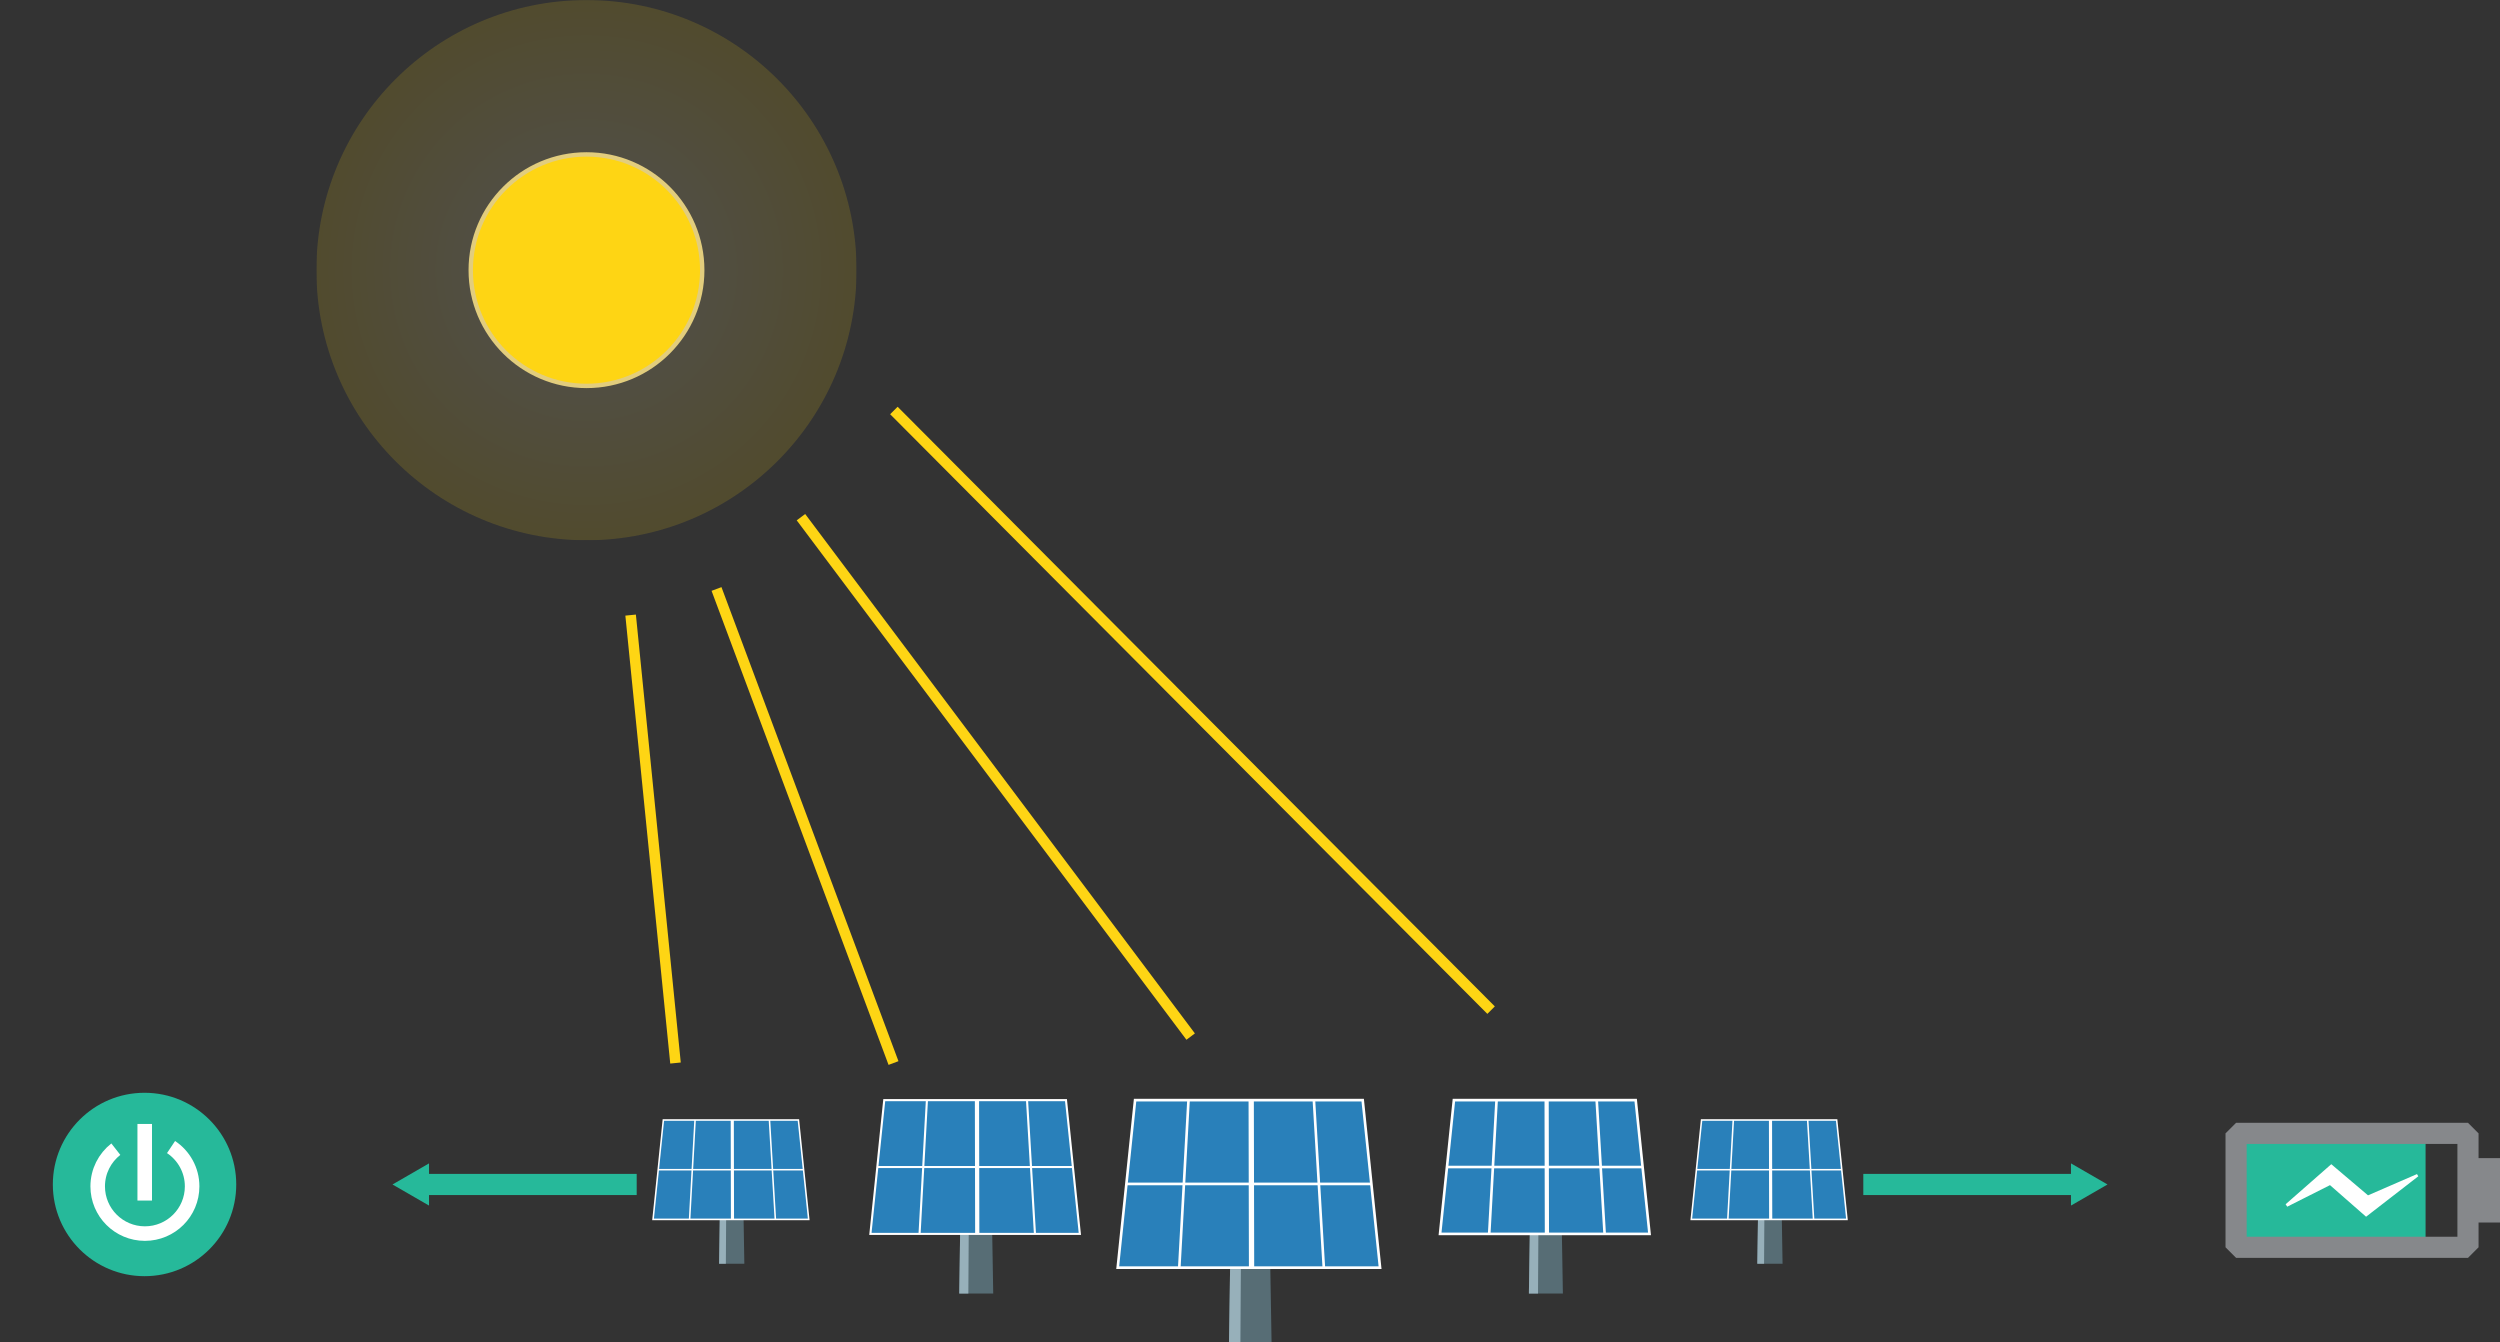 <?xml version="1.0" encoding="utf-8"?>
<!-- Generator: Adobe Illustrator 16.0.0, SVG Export Plug-In . SVG Version: 6.00 Build 0)  -->
<!DOCTYPE svg PUBLIC "-//W3C//DTD SVG 1.1//EN" "http://www.w3.org/Graphics/SVG/1.1/DTD/svg11.dtd">
<svg version="1.1" id="Layer_1" xmlns="http://www.w3.org/2000/svg" xmlns:xlink="http://www.w3.org/1999/xlink" x="0px" y="0px"
	 width="800.023px" height="429.584px" viewBox="0 0 800.023 429.584" enable-background="new 0 0 800.023 429.584"
	 xml:space="preserve">
<rect x="0" y="0" width="800.023" height="429.584" fill="#333333" stroke="none"/>
<symbol  id="sun" viewBox="-102.17 -102.169 204.34 204.339">
	<g id="suns_2_" opacity="0.15">
		<radialGradient id="SVGID_1_" cx="0" cy="0" r="102.17" gradientUnits="userSpaceOnUse">
			<stop  offset="0" style="stop-color:#FFFFFF"/>
			<stop  offset="1" style="stop-color:#FED514"/>
		</radialGradient>
		<path fill="url(#SVGID_1_)" d="M0.002,102.17c56.423,0,102.168-45.744,102.168-102.167c0-56.433-45.745-102.172-102.168-102.172
			c-56.428,0-102.172,45.74-102.172,102.172C-102.17,56.426-56.425,102.17,0.002,102.17z"/>
	</g>
	<g id="suns_1_">
		<path fill="#FED514" stroke="#E2CD7D" stroke-width="1.664" stroke-miterlimit="10" d="M0.001,43.782
			c24.179,0,43.781-19.604,43.781-43.781c0-24.183-19.603-43.783-43.781-43.783c-24.181,0-43.783,19.602-43.783,43.783
			C-43.782,24.18-24.179,43.782,0.001,43.782z"/>
	</g>
</symbol>
<g>
	<g>
		<circle fill="#26B99A" cx="46.254" cy="379.043" r="29.346"/>
		<g>
			<path fill="none" stroke="#FFFFFF" stroke-width="4.654" stroke-miterlimit="10" d="M54.735,367.067
				c4.067,2.707,6.747,7.334,6.747,12.586c0,8.345-6.765,15.108-15.109,15.108c-8.345,0-15.109-6.765-15.109-15.108
				c0-4.836,2.271-9.143,5.806-11.907"/>
			
				<line fill="none" stroke="#FFFFFF" stroke-width="4.654" stroke-miterlimit="10" x1="46.312" y1="359.676" x2="46.312" y2="384.189"/>
		</g>
	</g>
	<g>
		<g>
			<g>
				<path fill="#576D75" d="M406.913,429.584c-4.541,0-9.082,0-13.624,0c0.117-7.971,0.235-15.943,0.354-23.914
					c4.288,0,8.576,0,12.864,0C406.643,413.641,406.778,421.613,406.913,429.584z"/>
				<path fill="#97B0BA" d="M397.09,405.67c-1.148,0-2.297,0-3.445,0c-0.119,7.971-0.237,15.943-0.354,23.914
					c1.216,0,2.433,0,3.647,0C396.987,421.613,397.039,413.641,397.09,405.67z"/>
				<path fill="#2980BA" stroke="#FFFFFF" stroke-width="0.846" stroke-miterlimit="10" d="M441.632,405.67
					c-27.986,0-55.97,0-83.955,0c1.853-17.875,3.707-35.748,5.56-53.623c12.136,0,24.272,0,36.407,0c12.141,0,24.285,0,36.429,0
					C437.925,369.922,439.778,387.796,441.632,405.67z"/>
				<path fill="#2980BA" stroke="#FFFFFF" stroke-width="1.692" stroke-miterlimit="10" d="M400.509,405.67
					c-0.038-17.875-0.076-35.748-0.113-53.623"/>
				<path fill="#2980BA" stroke="#FFFFFF" stroke-width="0.846" stroke-miterlimit="10" d="M377.383,405.67
					c0.982-17.875,1.966-35.748,2.95-53.623"/>
				<path fill="#2980BA" stroke="#FFFFFF" stroke-width="0.846" stroke-miterlimit="10" d="M423.637,405.67
					c-1.06-17.875-2.118-35.748-3.177-53.623"/>
				<path fill="#2980BA" stroke="#FFFFFF" stroke-width="0.846" stroke-miterlimit="10" d="M360.456,378.87
					c26.132,0.001,52.265,0.001,78.397,0"/>
			</g>
		</g>
		<g>
			<g>
				<path fill="#576D75" d="M500.137,413.953c-3.625-0.001-7.25-0.001-10.876,0c0.095-6.364,0.188-12.729,0.283-19.093
					c3.423,0.001,6.847,0.001,10.271,0C499.923,401.225,500.03,407.589,500.137,413.953z"/>
				<path fill="#97B0BA" d="M492.295,394.86c-0.917,0.001-1.833,0.001-2.75,0c-0.094,6.363-0.188,12.729-0.283,19.093
					c0.97-0.001,1.942-0.001,2.912,0C492.214,407.589,492.255,401.225,492.295,394.86z"/>
				<path fill="#2980BA" stroke="#FFFFFF" stroke-width="0.846" stroke-miterlimit="10" d="M527.86,394.86
					c-22.346,0.001-44.689,0.001-67.035,0c1.479-14.271,2.955-28.542,4.434-42.813c9.691,0,19.385,0,29.076,0
					c9.697,0,19.396,0,29.094,0C524.905,366.318,526.383,380.59,527.86,394.86z"/>
				<path fill="#2980BA" stroke="#FFFFFF" stroke-width="1.351" stroke-miterlimit="10" d="M495.026,394.86
					c-0.03-14.271-0.062-28.542-0.092-42.813"/>
				<path fill="#2980BA" stroke="#FFFFFF" stroke-width="0.846" stroke-miterlimit="10" d="M476.56,394.86
					c0.784-14.271,1.567-28.542,2.354-42.813"/>
				<path fill="#2980BA" stroke="#FFFFFF" stroke-width="0.846" stroke-miterlimit="10" d="M513.492,394.86
					c-0.846-14.271-1.688-28.542-2.532-42.813"/>
				<path fill="#2980BA" stroke="#FFFFFF" stroke-width="0.846" stroke-miterlimit="10" d="M463.041,373.463
					c20.868-0.001,41.735-0.001,62.604,0"/>
			</g>
		</g>
		<g>
			<g>
				<path fill="#576D75" d="M570.438,404.406c-2.692,0-5.388,0-8.082,0c0.07-4.729,0.142-9.457,0.212-14.188
					c2.543,0,5.088,0,7.631,0C570.278,394.949,570.357,399.678,570.438,404.406z"/>
				<path fill="#97B0BA" d="M564.61,390.219c-0.682,0-1.361,0-2.044,0c-0.068,4.73-0.141,9.459-0.211,14.188
					c0.722,0,1.441,0,2.164,0C564.549,399.678,564.58,394.949,564.61,390.219z"/>
				<path fill="#2980BA" stroke="#FFFFFF" stroke-width="0.502" stroke-miterlimit="10" d="M591.037,390.219
					c-16.604,0-33.206,0-49.81,0c1.1-10.604,2.199-21.209,3.298-31.812c7.199-0.001,14.399-0.001,21.601,0
					c7.205-0.001,14.408-0.001,21.613,0C588.839,369.01,589.936,379.615,591.037,390.219z"/>
				<path fill="#2980BA" stroke="#FFFFFF" stroke-width="1.004" stroke-miterlimit="10" d="M566.639,390.219
					c-0.021-10.604-0.045-21.209-0.065-31.812"/>
				<path fill="#2980BA" stroke="#FFFFFF" stroke-width="0.502" stroke-miterlimit="10" d="M552.919,390.219
					c0.584-10.604,1.168-21.209,1.751-31.812"/>
				<path fill="#2980BA" stroke="#FFFFFF" stroke-width="0.502" stroke-miterlimit="10" d="M580.36,390.219
					c-0.629-10.604-1.257-21.209-1.886-31.812"/>
				<path fill="#2980BA" stroke="#FFFFFF" stroke-width="0.502" stroke-miterlimit="10" d="M542.877,374.318
					c15.503,0,31.008,0,46.512,0"/>
			</g>
		</g>
		<g>
			<g>
				<path fill="#576D75" d="M238.197,404.406c-2.693,0-5.388,0-8.083,0c0.07-4.729,0.142-9.457,0.21-14.188c2.544,0,5.089,0,7.633,0
					C238.038,394.949,238.117,399.678,238.197,404.406z"/>
				<path fill="#97B0BA" d="M232.369,390.219c-0.682,0-1.361,0-2.044,0c-0.068,4.73-0.141,9.459-0.21,14.188
					c0.723,0,1.442,0,2.165,0C232.31,399.678,232.34,394.949,232.369,390.219z"/>
				<path fill="#2980BA" stroke="#FFFFFF" stroke-width="0.502" stroke-miterlimit="10" d="M258.796,390.219
					c-16.604,0-33.206,0-49.81,0c1.101-10.604,2.198-21.209,3.298-31.812c7.201-0.001,14.401-0.001,21.601,0
					c7.204-0.001,14.409-0.001,21.612,0C256.597,369.01,257.695,379.615,258.796,390.219z"/>
				<path fill="#2980BA" stroke="#FFFFFF" stroke-width="1.004" stroke-miterlimit="10" d="M234.397,390.219
					c-0.021-10.604-0.045-21.209-0.065-31.812"/>
				<path fill="#2980BA" stroke="#FFFFFF" stroke-width="0.502" stroke-miterlimit="10" d="M220.678,390.219
					c0.584-10.604,1.167-21.209,1.75-31.812"/>
				<path fill="#2980BA" stroke="#FFFFFF" stroke-width="0.502" stroke-miterlimit="10" d="M248.119,390.219
					c-0.628-10.604-1.256-21.209-1.885-31.812"/>
				<path fill="#2980BA" stroke="#FFFFFF" stroke-width="0.502" stroke-miterlimit="10" d="M210.635,374.318
					c15.504,0,31.008,0,46.512,0"/>
			</g>
		</g>
		<g>
			<g>
				<path fill="#576D75" d="M317.842,413.953c-3.626-0.001-7.251-0.001-10.877,0c0.095-6.364,0.188-12.729,0.283-19.093
					c3.424,0.001,6.847,0.001,10.271,0C317.627,401.225,317.733,407.589,317.842,413.953z"/>
				<path fill="#97B0BA" d="M309.999,394.86c-0.917,0.001-1.833,0.001-2.75,0c-0.096,6.363-0.188,12.729-0.283,19.093
					c0.97-0.001,1.94-0.001,2.913,0C309.918,407.589,309.959,401.225,309.999,394.86z"/>
				<path fill="#2980BA" stroke="#FFFFFF" stroke-width="0.676" stroke-miterlimit="10" d="M345.562,394.86
					c-22.344,0.001-44.687,0.001-67.03,0c1.479-14.271,2.958-28.542,4.438-42.813c9.688,0,19.378,0,29.066,0
					c9.695-0.001,19.392-0.001,29.086,0C342.604,366.318,344.082,380.59,345.562,394.86z"/>
				<path fill="#2980BA" stroke="#FFFFFF" stroke-width="1.351" stroke-miterlimit="10" d="M312.729,394.86
					c-0.029-14.271-0.061-28.542-0.09-42.813"/>
				<path fill="#2980BA" stroke="#FFFFFF" stroke-width="0.676" stroke-miterlimit="10" d="M294.266,394.86
					c0.785-14.271,1.57-28.542,2.356-42.813"/>
				<path fill="#2980BA" stroke="#FFFFFF" stroke-width="0.676" stroke-miterlimit="10" d="M331.193,394.86
					c-0.845-14.271-1.69-28.542-2.536-42.813"/>
				<path fill="#2980BA" stroke="#FFFFFF" stroke-width="0.676" stroke-miterlimit="10" d="M280.751,373.463
					c20.864-0.002,41.729-0.002,62.593,0"/>
			</g>
		</g>
	</g>
	<g>
		
			<line fill="none" stroke="#FED514" stroke-width="3.385" stroke-miterlimit="10" x1="256.31" y1="165.5" x2="381.023" y2="331.718"/>
		
			<line fill="none" stroke="#FED514" stroke-width="3.385" stroke-miterlimit="10" x1="229.292" y1="188.479" x2="285.929" y2="340.18"/>
		
			<line fill="none" stroke="#FED514" stroke-width="3.385" stroke-miterlimit="10" x1="201.805" y1="196.836" x2="216.168" y2="340.18"/>
		
			<line fill="none" stroke="#FED514" stroke-width="3.385" stroke-miterlimit="10" x1="286.052" y1="131.361" x2="477.164" y2="323.256"/>
	</g>
	<g>
		<rect x="715.572" y="362.688" fill="#26B99A" width="60.633" height="36.455"/>
		
			<rect x="715.572" y="362.688" fill="none" stroke="#86888B" stroke-width="6.77" stroke-linejoin="bevel" stroke-miterlimit="10" width="74.206" height="36.455"/>
		<rect x="791.693" y="370.611" fill="#86888B" width="8.33" height="20.606"/>
		<g>
			<polygon fill="#FFFFFF" points="731.418,385.371 744.549,373.854 746.031,372.555 747.789,374.045 759.116,383.643 
				755.868,383.354 773.458,375.714 773.879,376.425 758.714,388.166 757.165,389.366 755.466,387.878 744.299,378.095 
				747.539,378.285 731.943,386.148 			"/>
		</g>
	</g>
	
		<use xlink:href="#sun"  width="204.34" height="204.339" x="-102.17" y="-102.169" transform="matrix(0.846 0 0 -0.846 187.68 86.456)" overflow="visible"/>
	<g>
		<g>
			
				<line fill="none" stroke="#26B99A" stroke-width="6.77" stroke-miterlimit="10" x1="596.277" y1="379.043" x2="664.708" y2="379.043"/>
			<g>
				<polygon fill="#26B99A" points="662.732,385.794 674.424,379.043 662.732,372.292 				"/>
			</g>
		</g>
	</g>
	<g>
		<g>
			
				<line fill="none" stroke="#26B99A" stroke-width="6.77" stroke-miterlimit="10" x1="135.316" y1="379.043" x2="203.746" y2="379.043"/>
			<g>
				<polygon fill="#26B99A" points="137.291,385.794 125.6,379.043 137.291,372.292 				"/>
			</g>
		</g>
	</g>
</g>
</svg>
